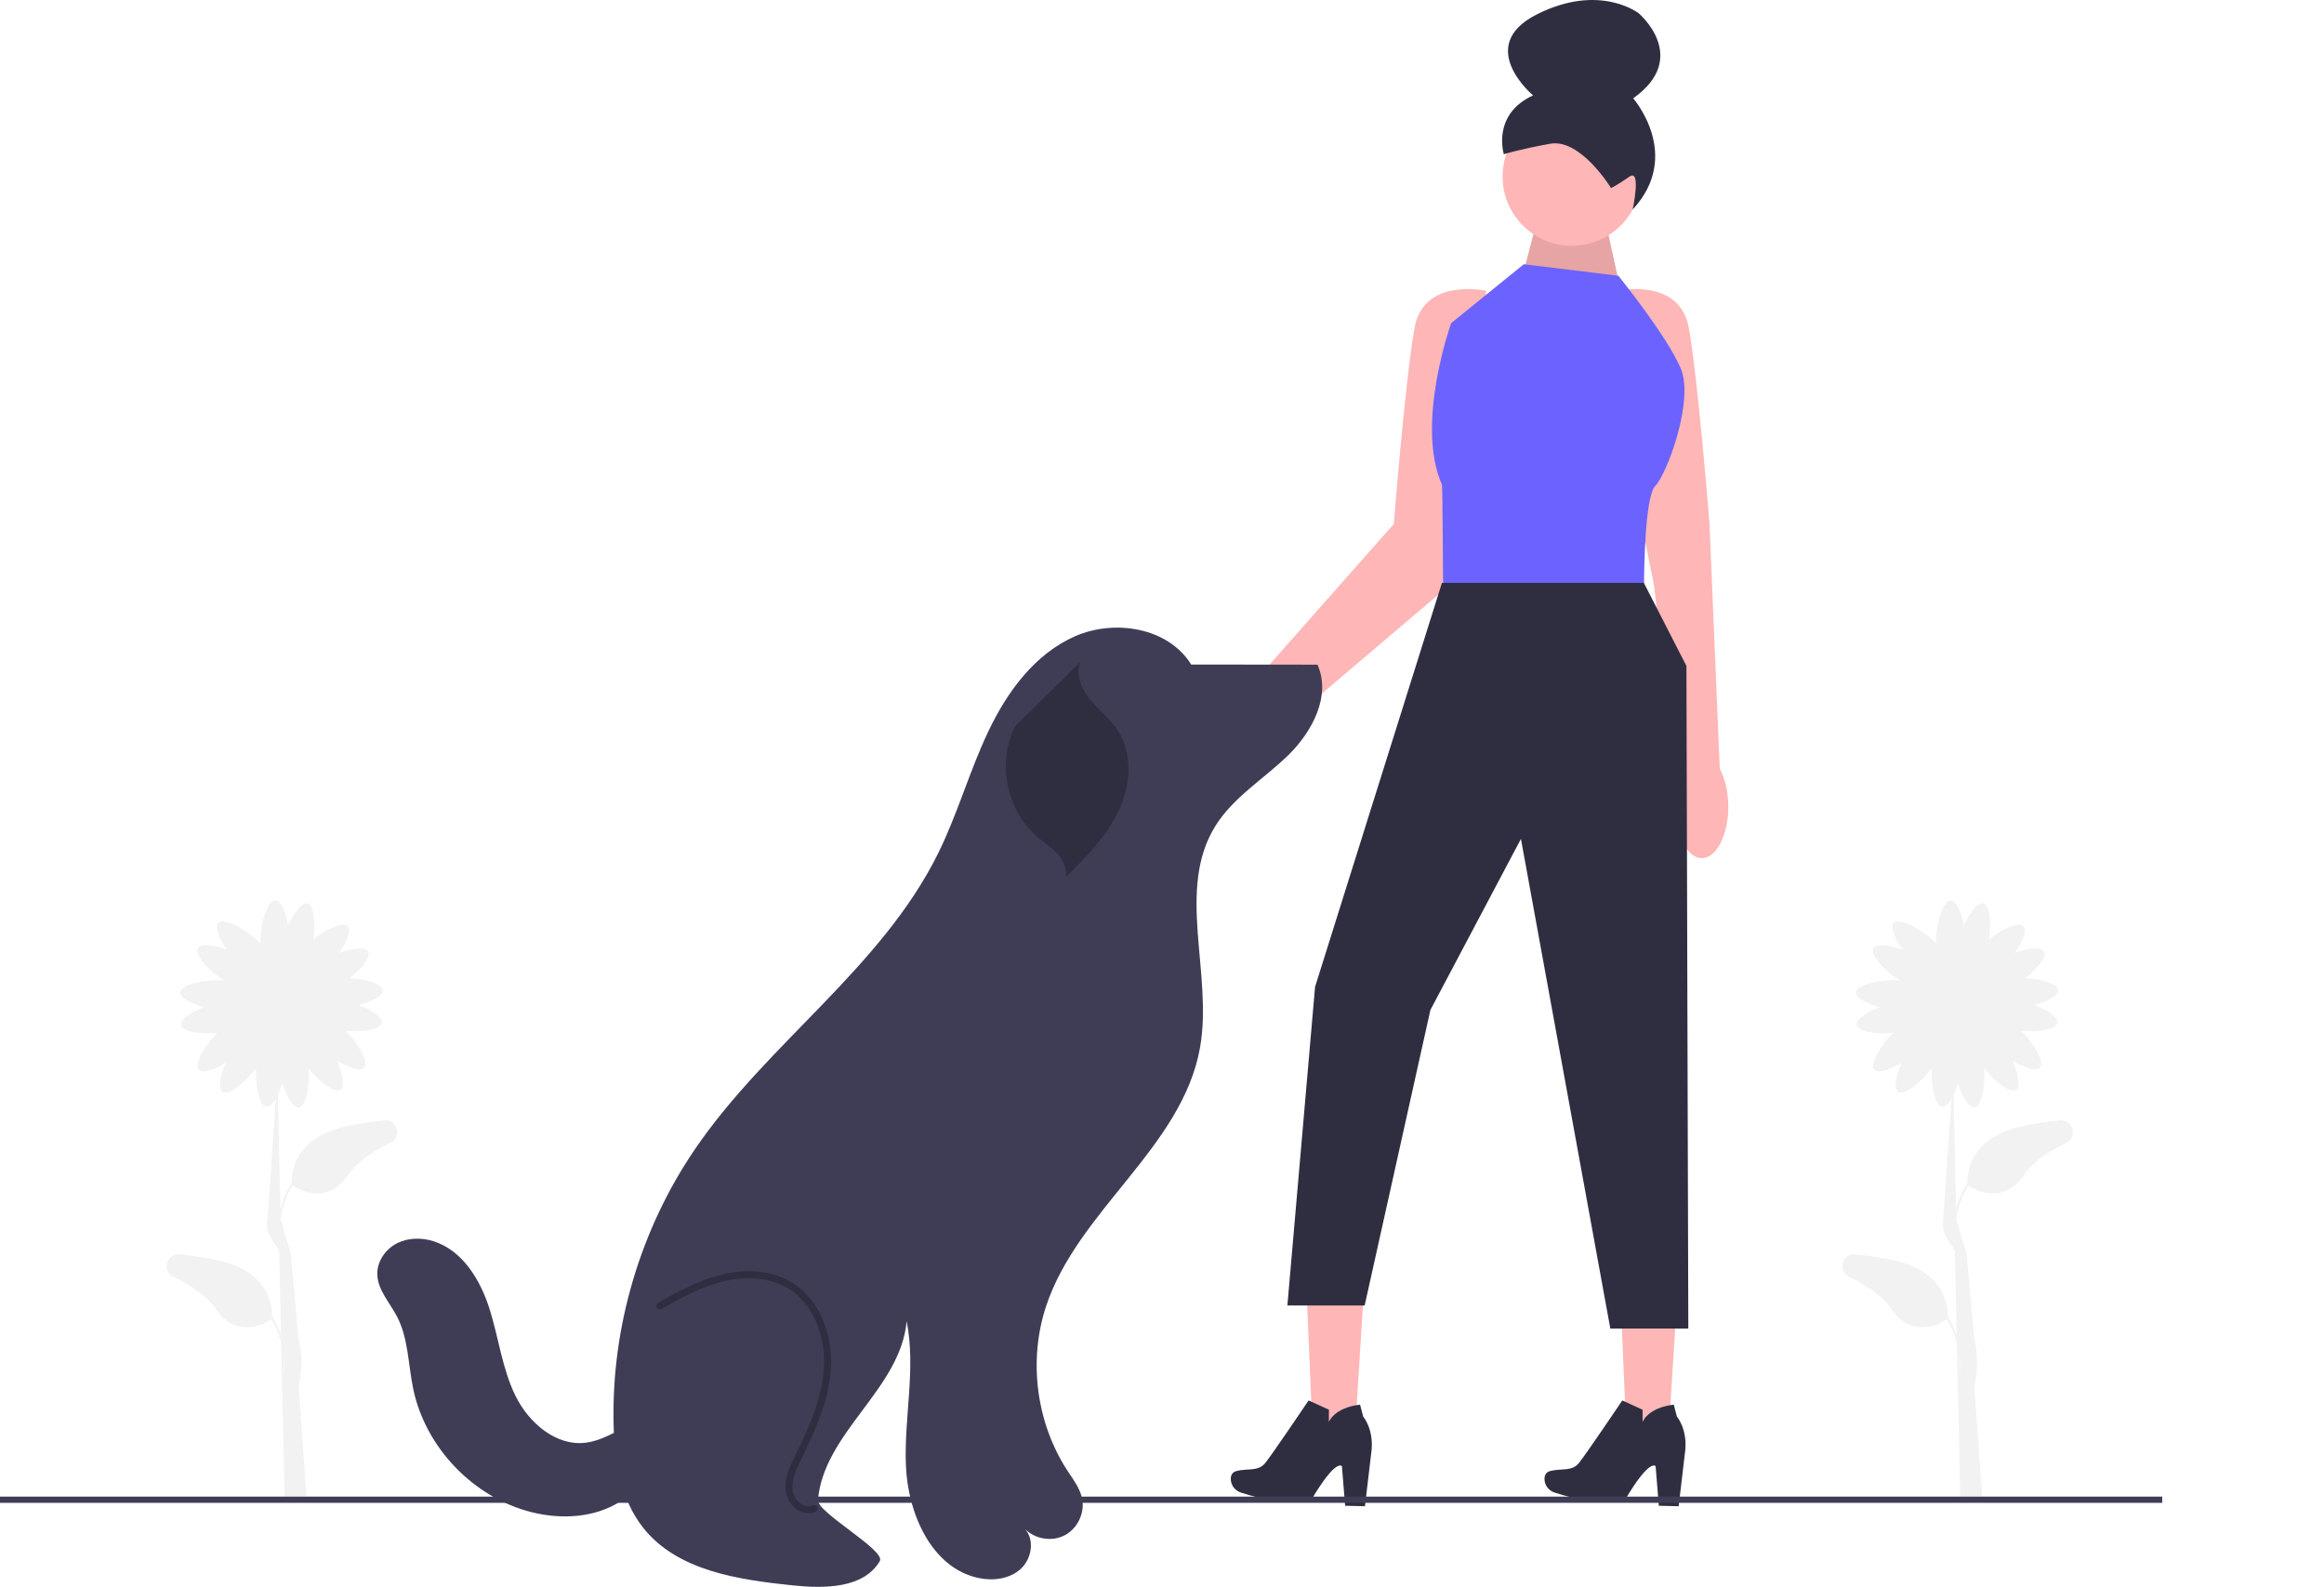 <svg width="747" height="510" viewBox="0 0 747 510" fill="none" xmlns="http://www.w3.org/2000/svg">
<g clip-path="url(#clip0_37_942)">
<path d="M123.439 360.068C119.839 360.455 115.913 361.037 111.736 361.888C94.026 365.497 93.659 377.533 93.814 380.292L93.693 380.217C91.913 383.076 90.797 385.969 90.123 388.7L89.312 351.813C89.837 350.719 90.314 349.478 90.712 348.206C92.037 352.292 94.21 356.152 96.084 355.896C98.519 355.563 99.582 348.39 99.127 343.293C102.225 347.285 107.438 351.555 109.404 350.238C110.976 349.186 110.044 344.855 108.328 340.917C111.903 343.073 115.862 344.49 117.091 343.121C118.767 341.253 114.75 334.88 111.045 331.323C116.004 331.786 122.311 330.995 122.725 328.736C123.066 326.875 119.312 324.526 115.294 323.015C119.33 321.95 123.103 320.094 122.978 318.259C122.829 316.078 117.227 314.617 112.393 314.395C116.039 311.54 119.389 307.594 118.364 305.81C117.423 304.169 113.042 304.805 109 306.25C111.392 302.827 113.073 298.97 111.793 297.65C110.197 296.006 104.535 298.844 100.671 301.981C101.423 297.094 101.043 290.926 98.853 290.368C97.02 289.901 94.424 293.489 92.643 297.398C91.857 293.296 90.264 289.401 88.425 289.401C85.806 289.401 83.683 297.304 83.683 302.452C83.683 302.743 83.691 303.017 83.704 303.279C83.442 302.974 83.14 302.655 82.797 302.321C79.107 298.734 71.963 294.753 70.139 296.633C68.858 297.953 70.54 301.81 72.932 305.233C68.89 303.788 64.509 303.152 63.567 304.793C62.301 306.997 67.71 312.501 72.107 315.169C71.843 315.138 71.565 315.111 71.27 315.091C66.137 314.74 58.115 316.322 57.937 318.937C57.812 320.772 61.586 322.628 65.621 323.693C61.603 325.204 57.85 327.553 58.19 329.414C58.604 331.673 64.911 332.464 69.87 332.001C66.165 335.558 62.148 341.931 63.825 343.799C65.053 345.168 69.012 343.751 72.587 341.595C70.871 345.533 69.94 349.864 71.511 350.916C73.588 352.307 79.283 347.468 82.286 343.304C81.98 348.398 83.198 355.396 85.614 355.672C86.625 355.787 87.696 354.709 88.662 353.048L85.925 392.697C85.285 397.314 89.378 400.327 89.743 402.229L90.334 429.078C89.668 427.166 88.77 425.209 87.56 423.267L87.44 423.342C87.595 420.582 87.228 408.548 69.518 404.939C65.341 404.087 61.414 403.506 57.815 403.118C53.566 402.661 51.909 408.481 55.747 410.361C61.306 413.084 66.535 416.515 69.26 420.577C76.228 430.964 85.855 424.96 87.224 424.028C88.753 426.575 89.756 429.141 90.389 431.583L90.702 445.841C90.626 446.179 90.572 446.367 90.568 446.382L90.715 446.425L91.474 480.932L98.512 480.875L95.994 445.604C96.418 443.701 97.719 437.219 95.994 430.488L93.477 402.774C93.471 402.753 93.62 403.502 93.477 402.774L90.193 391.885C90.671 388.516 91.779 384.727 94.03 380.977C95.398 381.909 105.026 387.913 111.994 377.527C114.719 373.464 119.948 370.034 125.507 367.311C129.345 365.431 127.688 359.61 123.439 360.068ZM91.289 441.71L91.156 435.676C91.424 437.957 91.41 440.017 91.289 441.71Z" fill="#F2F2F2"/>
<path d="M662.053 360.068C658.454 360.455 654.527 361.037 650.35 361.888C632.64 365.497 632.273 377.533 632.428 380.292L632.308 380.217C630.527 383.076 629.412 385.969 628.738 388.7L627.927 351.813C628.451 350.719 628.928 349.478 629.326 348.206C630.652 352.292 632.825 356.152 634.698 355.896C637.134 355.563 638.196 348.39 637.741 343.293C640.839 347.285 646.052 351.555 648.018 350.238C649.59 349.186 648.658 344.855 646.942 340.917C650.517 343.073 654.476 344.49 655.705 343.121C657.381 341.253 653.364 334.88 649.659 331.323C654.618 331.786 660.926 330.995 661.339 328.736C661.68 326.875 657.926 324.526 653.908 323.015C657.944 321.95 661.718 320.094 661.592 318.259C661.444 316.078 655.841 314.617 651.008 314.395C654.653 311.54 658.003 307.594 656.979 305.81C656.037 304.169 651.656 304.805 647.614 306.25C650.006 302.827 651.688 298.97 650.407 297.65C648.811 296.006 643.149 298.844 639.285 301.981C640.037 297.094 639.657 290.926 637.467 290.368C635.635 289.901 633.038 293.489 631.258 297.398C630.471 293.296 628.878 289.401 627.04 289.401C624.421 289.401 622.298 297.304 622.298 302.452C622.298 302.743 622.306 303.017 622.319 303.279C622.056 302.974 621.755 302.655 621.411 302.321C617.721 298.734 610.577 294.753 608.753 296.633C607.472 297.953 609.154 301.81 611.546 305.233C607.504 303.788 603.123 303.152 602.181 304.793C600.916 306.997 606.325 312.501 610.721 315.169C610.457 315.138 610.179 315.111 609.884 315.091C604.752 314.74 596.73 316.322 596.551 318.937C596.426 320.772 600.2 322.628 604.235 323.693C600.218 325.204 596.464 327.553 596.805 329.414C597.218 331.673 603.525 332.464 608.484 332.001C604.779 335.558 600.762 341.931 602.439 343.799C603.667 345.168 607.626 343.751 611.201 341.595C609.486 345.533 608.554 349.864 610.125 350.916C612.202 352.307 617.897 347.468 620.9 343.304C620.594 348.398 621.812 355.396 624.229 355.672C625.239 355.787 626.31 354.709 627.276 353.048L624.539 392.697C623.9 397.314 627.992 400.327 628.358 402.229L628.948 429.078C628.282 427.166 627.384 425.209 626.175 423.267L626.054 423.342C626.21 420.582 625.842 408.548 608.132 404.939C603.955 404.087 600.029 403.506 596.429 403.118C592.181 402.661 590.523 408.481 594.361 410.361C599.92 413.084 605.149 416.515 607.874 420.577C614.842 430.964 624.47 424.96 625.838 424.028C627.367 426.575 628.37 429.141 629.003 431.583L629.317 445.841C629.24 446.179 629.187 446.367 629.183 446.382L629.329 446.425L630.088 480.932L637.126 480.875L634.609 445.604C635.032 443.701 636.333 437.219 634.609 430.488L632.091 402.774C632.085 402.753 632.234 403.502 632.091 402.774L628.808 391.885C629.285 388.516 630.393 384.727 632.644 380.977C634.013 381.909 643.64 387.913 650.608 377.527C653.333 373.464 658.562 370.034 664.121 367.311C667.959 365.431 666.302 359.61 662.053 360.068ZM629.903 441.71L629.771 435.676C630.038 437.957 630.024 440.017 629.903 441.71Z" fill="#F2F2F2"/>
<path d="M552.783 247.141L549.483 168.399C549.483 168.399 545.776 121.652 542.81 105.327C539.845 89.002 519.826 93.455 519.826 93.455L522.051 140.202L531.647 188.042L539.117 253.187C538.732 255.071 538.514 257.12 538.514 259.27C538.514 268.397 542.322 275.795 547.02 275.795C551.718 275.795 555.526 268.397 555.526 259.27C555.526 254.469 554.466 250.16 552.783 247.141Z" fill="#FFB6B6"/>
<path d="M392.137 226.738C395.647 222.555 399.849 219.712 403.623 218.618L448.012 168.399C448.012 168.399 451.719 121.652 454.684 105.327C457.65 89.002 477.668 93.455 477.668 93.455L475.444 140.202L462.84 190.66L410.899 234.793C409.992 236.447 408.88 238.1 407.548 239.688C401.229 247.22 392.657 250.428 388.401 246.852C384.145 243.276 385.818 234.271 392.137 226.738Z" fill="#FFB6B6"/>
<path d="M489.799 87.147L494.948 67.336L515.007 66.371L521.008 93.68L489.799 87.147Z" fill="#FFB6B6"/>
<path opacity="0.1" d="M489.799 87.147L494.948 67.336L515.007 66.371L521.008 93.68L489.799 87.147Z" fill="black"/>
<path d="M438.577 411.706L419.789 410.632L422.254 468.338L434.984 469.067L438.577 411.706Z" fill="#FFB6B6"/>
<path d="M420.625 450.092L427.149 453.071L427.141 457.028C427.141 457.028 428.714 452.448 437.163 451.448L438.171 455.286C438.171 455.286 441.447 459.05 440.885 465.858L438.735 484.089L432.364 483.943L431.335 471.256C431.335 471.256 429.58 468.377 421.495 482.057C421.495 482.057 412.59 484.303 398.799 479.675C396.904 479.039 395.587 477.268 395.612 475.268C395.626 474.163 396.057 473.143 397.44 472.777C400.962 471.845 404.4 473.027 406.674 470.214C408.948 467.401 420.625 450.092 420.625 450.092Z" fill="#2F2E41"/>
<path d="M539.41 411.706L520.622 410.632L523.087 468.338L535.817 469.067L539.41 411.706Z" fill="#FFB6B6"/>
<path d="M521.458 450.092L527.982 453.071L527.974 457.028C527.974 457.028 529.547 452.448 537.996 451.448L539.004 455.286C539.004 455.286 542.28 459.05 541.718 465.858L539.568 484.089L533.197 483.943L532.168 471.256C532.168 471.256 530.413 468.377 522.328 482.057C522.328 482.057 513.423 484.303 499.632 479.675C497.737 479.039 496.42 477.268 496.445 475.268C496.459 474.163 496.89 473.143 498.273 472.777C501.795 471.845 505.233 473.027 507.507 470.214C509.781 467.401 521.458 450.092 521.458 450.092Z" fill="#2F2E41"/>
<path d="M505.222 79.003C517.506 79.003 527.464 69.037 527.464 56.742C527.464 44.448 517.506 34.482 505.222 34.482C492.937 34.482 482.979 44.448 482.979 56.742C482.979 69.037 492.937 79.003 505.222 79.003Z" fill="#FFB6B6"/>
<path d="M517.835 60.443C517.835 60.443 508.056 44.429 498.267 46.196C488.478 47.964 483.374 49.56 483.374 49.56C483.374 49.56 479.388 36.791 492.772 30.666C492.772 30.666 473.832 14.795 494.017 4.61C514.203 -5.576 526.764 4.296 526.764 4.296C526.764 4.296 543.472 18.476 524.948 31.6C524.948 31.6 540.98 49.877 524.787 67.336C524.787 67.336 527.646 54.042 523.757 56.767C519.869 59.493 517.835 60.443 517.835 60.443Z" fill="#2F2E41"/>
<path d="M520.197 88.632L489.799 84.921L466.444 103.843C466.444 103.843 454.829 136.233 463.479 155.785C463.686 156.253 463.849 188.805 463.849 188.805H528.435C528.435 188.805 528.372 166.648 530.84 158.624C531.192 157.477 531.597 156.62 532.06 156.156C535.767 152.446 544.664 128.701 540.216 118.312C535.767 107.924 520.197 88.632 520.197 88.632Z" fill="#6C63FF"/>
<path d="M463.478 187.321L422.7 317.175L413.803 419.575H438.641L459.771 324.595L488.871 269.615L517.602 426.995H542.673L542.069 214.034L528.382 187.321H463.478Z" fill="#2F2E41"/>
<path d="M695 481H-7V483H695V481Z" fill="#3F3D56"/>
<path d="M382.91 213.602C375.506 201.669 358.231 198.862 345.401 204.554C332.57 210.246 323.701 222.383 317.672 235.067C311.643 247.751 307.85 261.418 301.654 274.021C283.421 311.103 246.498 335.322 223.273 369.494C205.822 395.17 196.58 426.345 197.217 457.391C197.461 469.283 199.383 481.794 206.798 491.089C217.804 504.885 237.29 507.715 254.837 509.532C265.029 510.587 277.539 510.557 282.788 501.75C284.864 498.266 262.552 486.112 262.91 482.072C264.841 460.267 289.492 446.42 291.423 424.616C294.452 439.809 290.571 455.494 291.183 470.974C291.796 486.454 299.42 503.964 314.566 507.165C319.24 508.153 324.517 507.47 328.059 504.262C331.602 501.055 332.636 494.996 329.48 491.407C332.712 494.71 338.165 495.569 342.253 493.418C346.342 491.267 348.727 486.285 347.841 481.748C347.19 478.412 345.038 475.606 343.175 472.764C333.084 457.367 330.456 437.304 336.239 419.823C346.462 388.923 380.034 368.754 385.721 336.705C389.944 312.904 377.895 285.936 390.681 265.428C396.444 256.186 406.228 250.36 414.032 242.765C421.836 235.171 427.938 223.552 423.472 213.618L383.584 213.574" fill="#3F3D56"/>
<path d="M259.899 486.387C258.907 486.387 257.889 486.121 256.906 485.594C254.642 484.378 252.934 481.976 252.556 479.472C251.926 475.307 253.908 471.263 255.501 468.013C259.857 459.125 264.164 449.621 264.799 439.746C265.492 428.965 261.122 418.971 253.667 414.286C248.126 410.804 240.728 409.909 232.837 411.766C225.848 413.411 219.569 416.774 212.67 420.675C212.122 420.985 211.428 420.792 211.118 420.243C210.809 419.696 211.002 419 211.549 418.691C218.343 414.849 225.044 411.259 232.315 409.547C240.804 407.551 248.817 408.547 254.878 412.356C263.031 417.48 267.818 428.289 267.072 439.893C266.41 450.184 262.003 459.923 257.545 469.017C256.017 472.136 254.284 475.671 254.808 479.13C255.078 480.921 256.354 482.711 257.983 483.585C258.776 484.011 259.986 484.395 261.242 483.81C261.813 483.543 262.49 483.791 262.755 484.361C263.021 484.932 262.774 485.61 262.204 485.875C261.472 486.217 260.694 486.387 259.899 486.387Z" fill="#2F2E41"/>
<path d="M347.165 212.82C345.674 216.907 347.663 221.487 350.42 224.852C353.177 228.216 356.718 230.921 359.148 234.529C364.24 242.093 363.476 252.433 359.563 260.669C355.65 268.906 349.054 275.505 342.584 281.928C343.063 279.174 341.671 276.394 339.775 274.341C337.878 272.289 335.491 270.765 333.371 268.946C323.495 260.473 320.406 245.034 326.26 233.409" fill="#2F2E41"/>
<path d="M212.283 455.983C203.918 454.958 196.852 462.491 188.504 463.646C178.85 464.982 169.972 457.337 165.677 448.582C161.382 439.827 160.28 429.889 157.325 420.595C154.37 411.301 148.669 401.887 139.382 398.933C135.485 397.694 131.076 397.761 127.457 399.664C123.837 401.566 121.184 405.45 121.274 409.541C121.386 414.575 125.243 418.604 127.58 423.063C131.298 430.158 131.182 438.561 132.825 446.402C136.773 465.255 152.096 481.242 170.753 485.975C180.401 488.423 191.202 487.862 199.559 482.453C207.917 477.043 213.011 466.148 209.917 456.68" fill="#3F3D56"/>
</g>
<defs>
<clipPath id="clip0_37_942">
<rect width="747" height="510" fill="white"/>
</clipPath>
</defs>
</svg>
